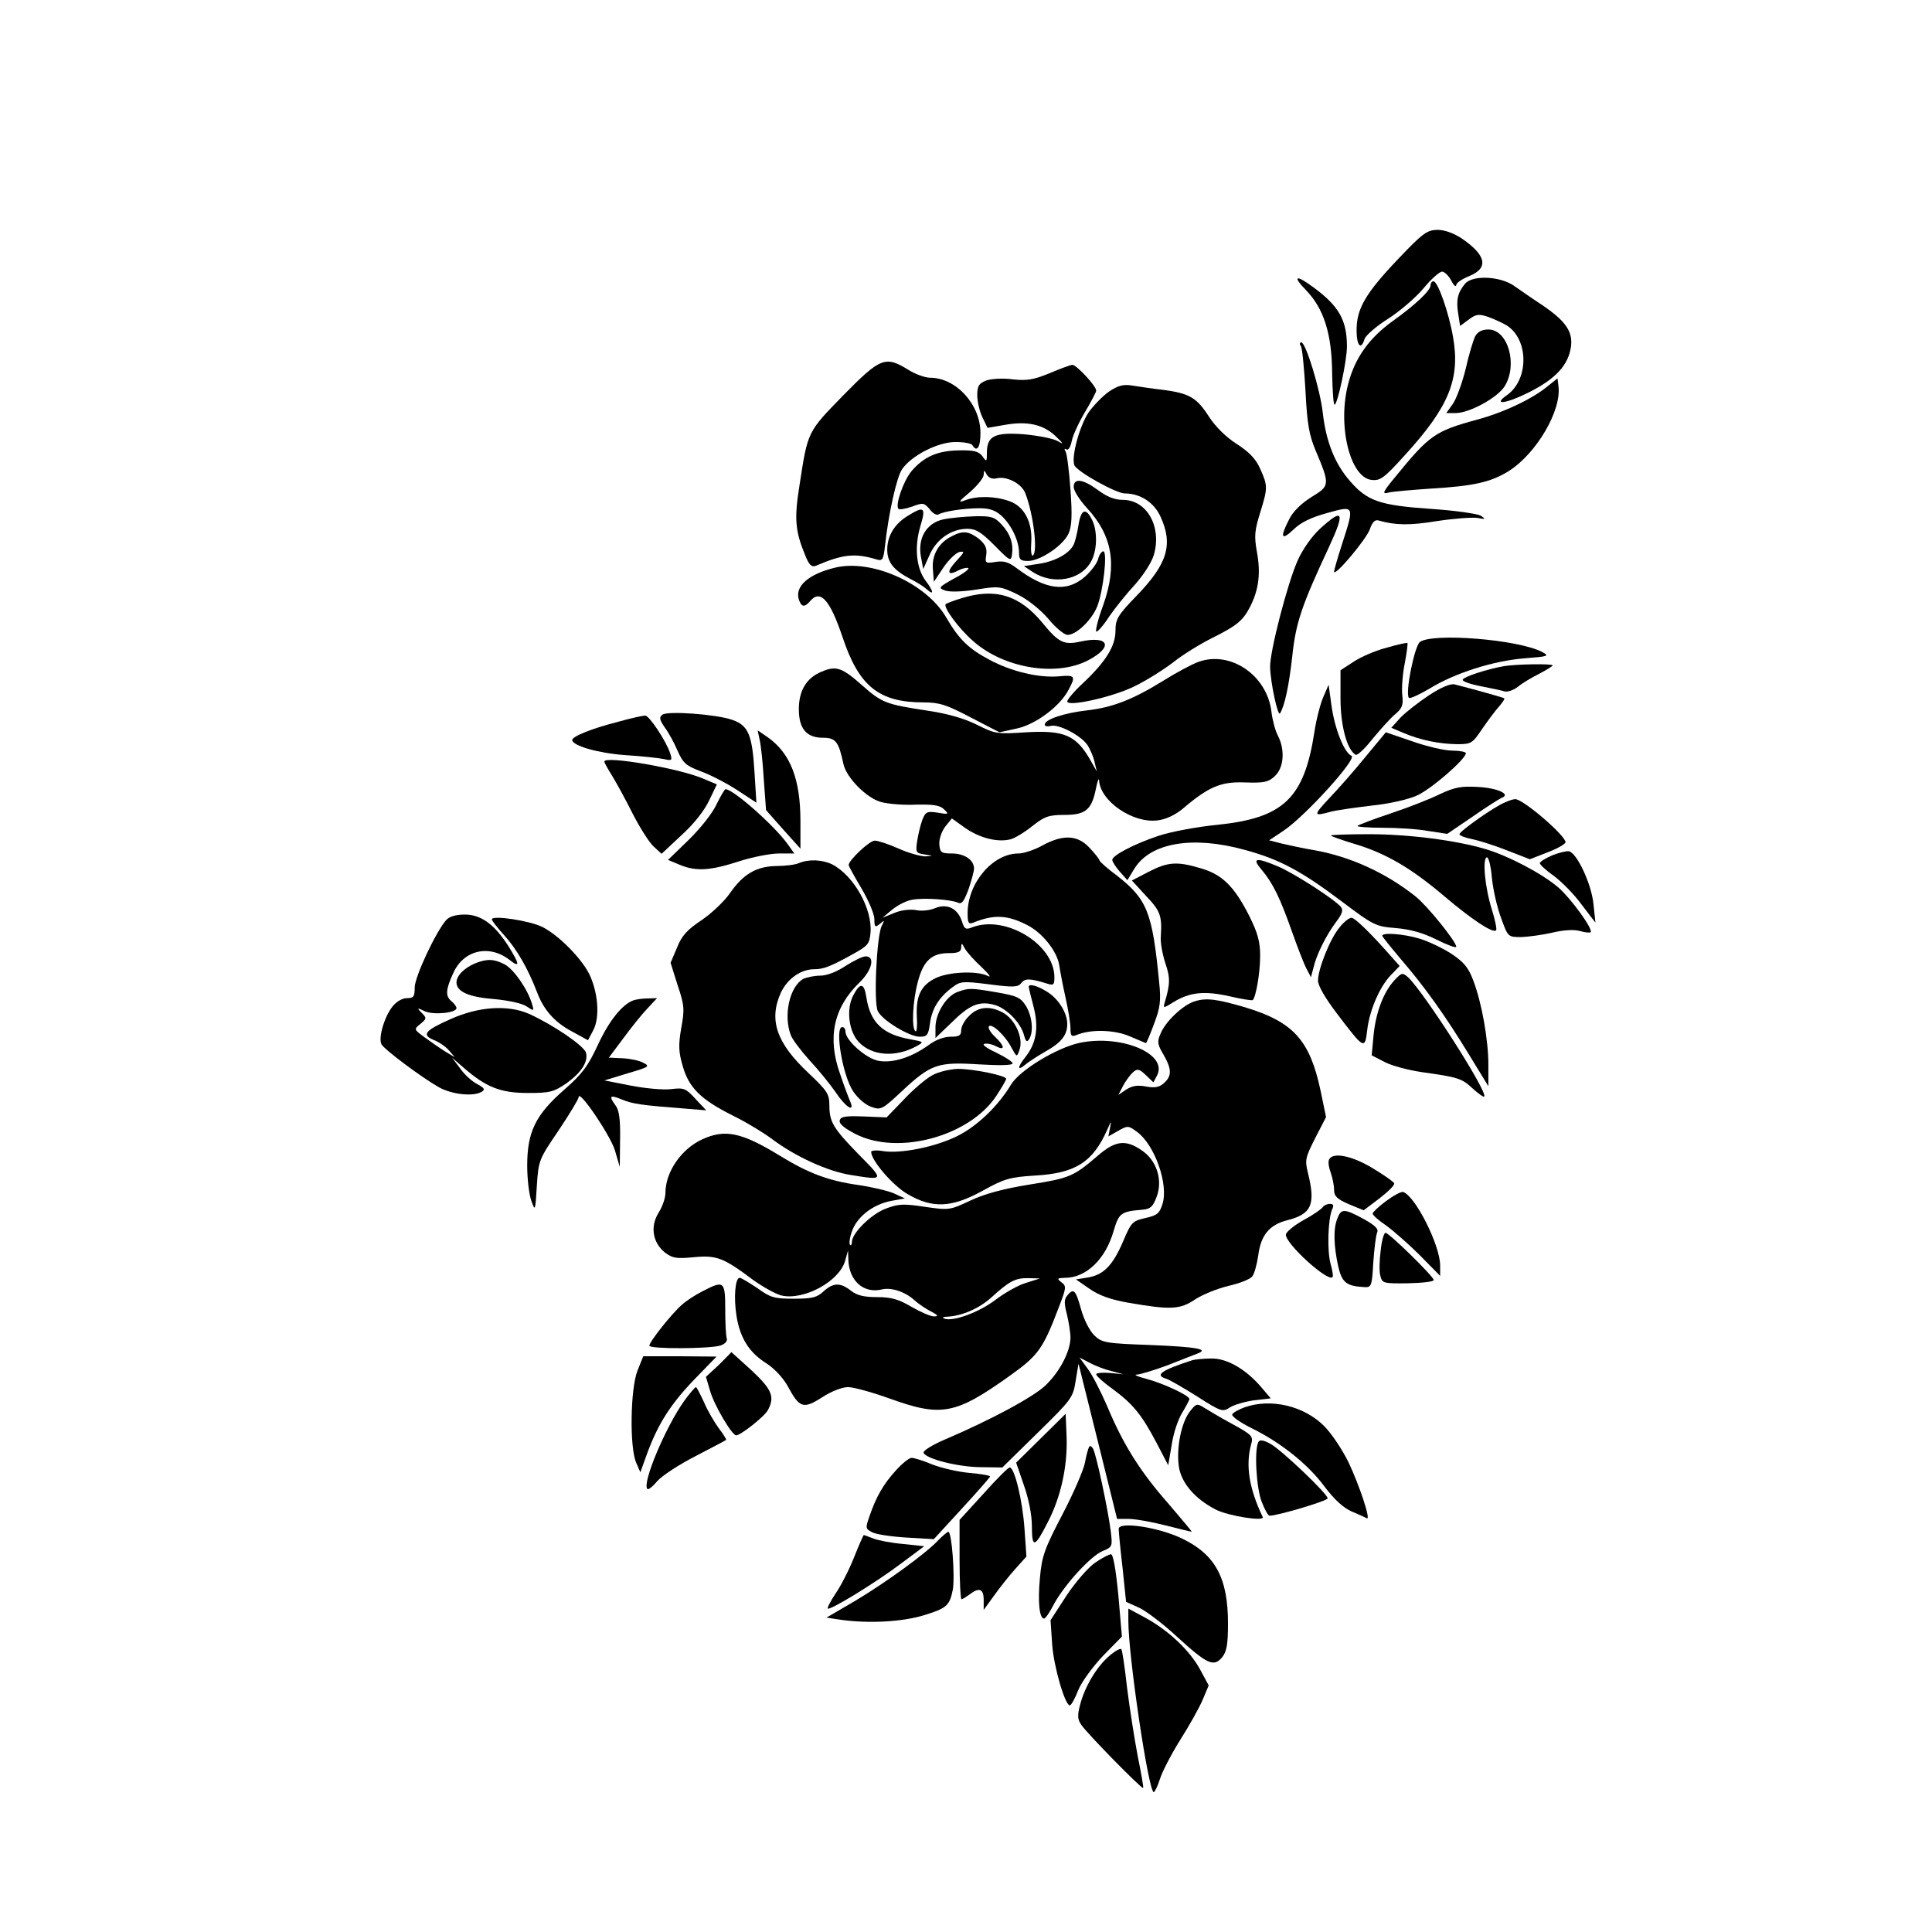 <?xml version="1.0" standalone="no"?>
<!DOCTYPE svg PUBLIC "-//W3C//DTD SVG 20010904//EN"
 "http://www.w3.org/TR/2001/REC-SVG-20010904/DTD/svg10.dtd">
<svg version="1.0" xmlns="http://www.w3.org/2000/svg"
 width="97px" height="97px" viewBox="0 0 601 600"
 preserveAspectRatio="xMidYMid meet">
<g transform="translate(0,600) scale(0.1,-0.1)"
fill="#000000" stroke="none">
<path d="M4350 5200 c-102 -107 -130 -155 -130 -222 0 -49 14 -64 25 -27 4 11
37 40 74 63 37 24 86 66 110 95 23 28 49 51 57 51 7 0 20 -12 28 -27 8 -16 15
-22 16 -15 0 7 18 19 40 28 62 25 54 65 -24 118 -25 16 -52 26 -75 26 -32 -1
-45 -10 -121 -90z"/>
<path d="M4063 5102 c55 -57 80 -135 81 -258 1 -56 4 -100 8 -98 10 6 38 138
38 181 0 82 -25 126 -104 184 -55 41 -67 36 -23 -9z"/>
<path d="M4558 5123 c-23 -27 -29 -51 -22 -93 l6 -39 27 20 c23 17 31 18 61 8
19 -7 45 -19 58 -27 68 -44 68 -168 0 -216 -46 -32 -5 -28 67 8 84 42 124 85
132 143 6 47 -17 80 -91 130 -28 18 -66 45 -85 58 -43 31 -129 35 -153 8z"/>
<path d="M4450 5117 c0 -16 -48 -61 -118 -111 -72 -52 -116 -113 -137 -191
-36 -131 4 -296 72 -303 27 -3 39 6 104 78 137 150 172 237 149 367 -13 75
-47 173 -61 173 -5 0 -9 -6 -9 -13z"/>
<path d="M4589 4959 c-6 -12 -20 -58 -30 -103 -11 -44 -29 -93 -40 -108 l-20
-28 29 0 c43 0 131 48 153 84 41 67 10 176 -51 176 -20 0 -33 -7 -41 -21z"/>
<path d="M4047 4928 c4 -7 10 -69 14 -138 5 -101 11 -137 31 -185 46 -109 45
-111 -12 -146 -32 -20 -58 -45 -70 -70 -29 -56 -24 -67 13 -32 22 22 54 38
105 52 86 24 86 25 47 -96 -14 -43 -25 -82 -25 -86 0 -19 100 100 111 131 8
23 16 31 27 28 52 -15 97 -16 182 -2 52 8 109 12 125 10 26 -5 28 -4 11 7 -11
6 -80 16 -155 21 -159 11 -197 24 -251 86 -47 53 -75 123 -85 212 -8 73 -53
220 -67 220 -5 0 -6 -6 -1 -12z"/>
<path d="M2623 4775 c-112 -115 -110 -111 -136 -280 -17 -105 -13 -143 18
-218 12 -30 20 -37 33 -32 84 36 121 40 188 20 19 -6 22 -2 27 42 11 100 36
213 53 238 28 42 111 85 166 85 26 0 50 -4 53 -10 14 -23 25 -7 25 38 0 89
-76 172 -157 172 -15 0 -46 11 -68 25 -71 44 -87 37 -202 -80z"/>
<path d="M3265 4844 c-49 -20 -70 -24 -115 -19 -30 4 -67 2 -83 -4 -22 -9 -27
-17 -27 -45 0 -20 7 -50 16 -69 l16 -33 52 9 c71 13 120 2 159 -34 26 -25 27
-28 7 -16 -14 8 -61 17 -104 21 -91 7 -116 -5 -116 -57 0 -29 -1 -30 -14 -11
-12 15 -26 19 -73 18 -67 -1 -109 -20 -147 -64 -26 -31 -52 -107 -41 -118 3
-3 22 0 42 7 34 13 38 12 55 -8 9 -13 22 -20 28 -16 15 9 78 19 127 19 31 0
49 -6 69 -24 31 -29 54 -78 54 -115 0 -21 5 -25 28 -25 38 0 109 48 126 85 10
23 12 55 6 136 -4 58 -11 112 -15 119 -5 8 -4 11 2 7 6 -4 13 7 17 26 3 17 22
58 41 90 19 32 35 62 35 67 0 14 -61 80 -74 80 -6 0 -38 -12 -71 -26z m-165
-327 c31 8 77 -16 89 -45 26 -66 40 -185 24 -195 -5 -3 -7 16 -5 41 4 63 -22
112 -68 128 -44 16 -101 17 -137 3 -24 -9 -22 -5 15 26 23 20 42 44 42 53 1
16 1 16 10 0 6 -10 18 -14 30 -11z"/>
<path d="M4815 4804 c-48 -40 -137 -82 -222 -105 -129 -35 -147 -48 -253 -178
-40 -49 -42 -54 -19 -48 13 3 71 8 129 12 135 8 188 20 244 55 86 55 164 188
154 264 l-3 24 -30 -24z"/>
<path d="M3450 4787 c-20 -14 -48 -43 -63 -64 -28 -41 -55 -138 -45 -165 8
-20 130 -88 157 -88 48 0 91 -28 111 -72 40 -87 22 -147 -75 -247 -58 -60 -65
-72 -65 -108 0 -48 -30 -96 -101 -163 -27 -25 -49 -51 -49 -57 0 -18 144 14
211 48 35 17 89 51 119 74 30 24 84 57 120 75 78 39 97 54 120 100 26 52 32
103 20 168 -9 50 -7 67 10 122 24 77 24 84 0 137 -13 30 -34 52 -73 77 -33 21
-66 54 -85 83 -39 61 -61 74 -142 85 -36 4 -81 11 -100 14 -27 4 -43 -1 -70
-19z"/>
<path d="M3340 4490 c0 -11 18 -40 40 -64 81 -87 96 -178 52 -303 -17 -46 -26
-83 -21 -83 4 0 23 21 40 48 18 26 54 71 81 100 27 31 52 70 58 93 24 87 -23
169 -97 169 -26 0 -50 10 -77 30 -47 35 -76 39 -76 10z"/>
<path d="M2825 4401 c-42 -25 -65 -63 -65 -106 0 -39 20 -64 72 -91 18 -9 41
-23 51 -32 23 -21 22 -7 -4 27 -29 39 -35 105 -16 169 18 59 12 64 -38 33z"/>
<path d="M3355 4372 c-4 -26 -11 -54 -16 -63 -14 -27 -59 -51 -108 -58 l-46
-7 27 -18 c64 -42 152 -26 183 34 18 34 19 89 4 124 -20 43 -36 39 -44 -12z"/>
<path d="M2933 4389 c-52 -12 -79 -59 -68 -117 l7 -37 19 42 c21 50 68 83 118
83 27 0 43 -10 85 -52 47 -48 51 -50 54 -29 5 35 -5 65 -32 94 -22 24 -32 27
-83 26 -32 -1 -77 -5 -100 -10z"/>
<path d="M4106 4360 c-25 -23 -54 -64 -69 -98 -32 -71 -87 -284 -86 -332 1
-47 24 -156 31 -144 15 25 28 88 38 178 11 104 29 157 114 339 51 110 45 124
-28 57z"/>
<path d="M2961 4337 c-41 -20 -63 -59 -59 -103 l3 -39 30 45 c17 25 40 46 50
48 17 3 15 -1 -9 -27 -32 -34 -30 -49 4 -31 11 6 26 10 32 8 5 -2 -14 -17 -43
-32 -50 -28 -51 -30 -29 -38 15 -5 52 -4 97 3 70 11 74 11 128 -15 34 -17 71
-47 97 -77 22 -27 49 -49 59 -49 27 0 75 46 92 88 19 48 33 172 19 172 -5 0
-13 -11 -16 -24 -3 -13 -22 -38 -41 -55 -57 -50 -123 -41 -213 27 -25 19 -40
23 -65 19 -32 -5 -33 -4 -29 22 3 21 -3 33 -23 50 -32 24 -50 26 -84 8z"/>
<path d="M2597 4239 c-82 -20 -125 -58 -112 -99 8 -24 18 -25 35 -5 32 38 62
4 101 -112 51 -153 113 -203 252 -203 49 0 71 -7 147 -47 l89 -46 55 12 c59
13 135 70 161 122 22 41 19 45 -32 40 -63 -5 -146 15 -214 51 -66 35 -96 64
-136 133 -62 106 -232 182 -346 154z"/>
<path d="M2991 4144 c-24 -7 -46 -16 -49 -18 -9 -9 40 -76 85 -115 95 -85 259
-112 358 -60 80 42 65 78 -25 58 -50 -11 -67 -3 -116 57 -72 88 -148 111 -253
78z"/>
<path d="M4417 4008 c-17 -13 -47 -162 -34 -174 3 -3 32 10 64 29 80 49 198
86 294 94 76 6 80 7 56 20 -75 39 -340 60 -380 31z"/>
<path d="M4313 3990 c-35 -9 -81 -29 -103 -44 l-40 -26 0 -88 c0 -84 20 -159
47 -175 5 -3 29 19 53 50 25 30 56 65 71 77 21 18 25 28 21 60 -2 20 1 64 8
98 6 33 10 61 8 63 -2 1 -31 -5 -65 -15z"/>
<path d="M3728 3946 c-20 -7 -70 -34 -110 -59 -94 -58 -157 -83 -238 -92 -70
-8 -130 -28 -130 -44 0 -5 8 -7 19 -4 25 6 94 -30 114 -60 9 -14 19 -38 22
-53 l7 -29 -17 30 c-46 83 -83 99 -203 92 -90 -6 -96 -5 -152 23 -40 20 -91
35 -159 45 -125 19 -138 24 -199 78 -62 55 -81 62 -125 43 -48 -19 -72 -59
-72 -117 0 -61 24 -89 75 -89 40 0 49 -12 64 -83 10 -42 72 -105 117 -117 22
-6 71 -10 109 -8 55 1 74 -2 87 -15 16 -15 14 -16 -20 -10 -33 5 -38 3 -48
-23 -6 -16 -13 -46 -16 -66 -5 -34 -4 -37 23 -41 28 -4 28 -4 3 -6 -15 0 -52
10 -83 24 -31 14 -65 25 -75 25 -16 0 -81 -61 -81 -76 0 -3 18 -36 40 -73 22
-37 40 -80 40 -95 0 -25 2 -27 17 -15 15 13 15 12 6 -6 -16 -30 -26 -242 -12
-266 15 -29 98 -79 130 -79 23 0 27 5 32 42 6 45 28 81 70 112 25 19 33 19
114 9 76 -10 90 -9 100 4 12 15 26 15 81 -2 19 -6 22 -4 22 20 0 102 -151 194
-254 156 -22 -9 -26 -7 -34 19 -14 40 -46 55 -83 40 -16 -7 -43 -10 -60 -6
-18 3 -46 0 -67 -9 l-37 -15 30 25 c17 14 44 28 62 31 36 7 120 1 143 -9 12
-6 19 5 33 42 9 27 17 56 17 64 0 27 -30 47 -69 47 -33 0 -37 3 -39 29 -1 16
7 39 18 54 l21 26 42 -30 c45 -31 100 -45 140 -35 13 3 43 21 68 41 38 30 51
35 100 35 66 0 85 16 98 81 5 24 9 36 10 26 4 -65 106 -134 182 -124 26 3 55
17 78 36 81 69 119 85 194 82 60 -2 73 1 93 20 28 26 32 82 9 126 -8 15 -17
49 -20 75 -14 113 -128 190 -227 154z m-675 -949 c23 -22 32 -34 20 -28 -33
17 -123 13 -163 -7 -45 -22 -61 -55 -58 -119 2 -28 0 -49 -4 -46 -13 7 -9 94
7 153 17 66 43 90 96 90 30 0 39 4 39 18 1 15 2 14 11 -3 6 -11 29 -37 52 -58z"/>
<path d="M4680 3933 c-53 -9 -130 -34 -130 -43 0 -5 26 -14 58 -20 31 -6 64
-13 73 -16 9 -2 27 4 40 14 13 11 43 29 67 41 23 12 42 24 42 26 0 6 -113 4
-150 -2z"/>
<path d="M4445 3842 c-33 -22 -73 -53 -89 -70 l-28 -31 38 -16 c54 -23 111
-34 166 -35 45 0 48 2 79 48 18 26 41 57 52 69 11 13 19 24 16 26 -3 2 -87 26
-154 43 -13 3 -42 -9 -80 -34z"/>
<path d="M4117 3838 c-9 -20 -22 -69 -28 -109 -32 -208 -96 -269 -304 -290
-60 -6 -142 -21 -181 -34 -75 -25 -144 -61 -144 -75 0 -5 10 -21 23 -36 l24
-27 22 36 c50 81 182 103 344 58 107 -29 174 -65 298 -158 102 -77 108 -80
171 -85 46 -4 85 -15 127 -36 34 -17 61 -27 61 -22 0 16 -89 126 -126 156 -93
74 -203 124 -314 144 -36 6 -82 16 -103 21 l-39 10 45 30 c66 44 231 225 211
233 -22 9 -52 83 -62 156 l-9 65 -16 -37z"/>
<path d="M2061 3782 c-11 -8 -10 -15 7 -40 12 -16 30 -49 40 -73 17 -38 26
-46 71 -63 28 -10 79 -36 113 -58 l61 -40 -6 96 c-7 115 -19 145 -70 162 -49
17 -198 28 -216 16z"/>
<path d="M1924 3760 c-83 -21 -144 -46 -144 -57 1 -18 81 -41 165 -47 50 -3
103 -9 119 -12 26 -6 28 -5 21 17 -12 38 -66 119 -78 118 -7 0 -44 -8 -83 -19z"/>
<path d="M2363 3704 c4 -16 10 -72 13 -124 l7 -95 53 -60 54 -60 0 85 c0 131
-31 211 -101 261 l-32 22 6 -29z"/>
<path d="M4248 3651 c-34 -42 -85 -100 -112 -128 -52 -56 -51 -58 4 -43 19 5
77 13 127 19 51 5 114 19 140 31 44 19 153 114 153 132 0 4 -19 8 -42 8 -24 0
-80 13 -125 29 l-82 28 -63 -76z"/>
<path d="M1880 3636 c0 -4 11 -23 24 -44 13 -21 42 -74 64 -118 22 -43 51 -89
65 -102 l25 -23 62 58 c39 35 72 78 86 108 l24 50 -43 18 c-74 32 -307 72
-307 53z"/>
<path d="M4480 3535 c-30 -15 -99 -42 -153 -60 -54 -18 -101 -36 -104 -39 -4
-3 32 -6 78 -6 46 0 110 -4 142 -10 l59 -9 78 53 c43 30 84 56 91 59 31 11
-13 31 -74 34 -51 3 -72 -1 -117 -22z"/>
<path d="M2229 3503 c-12 -27 -51 -76 -87 -111 l-64 -62 36 -15 c50 -21 94
-19 183 10 43 14 100 25 126 25 l48 0 -20 28 c-40 57 -170 172 -194 172 -3 0
-15 -21 -28 -47z"/>
<path d="M4682 3509 c-32 -12 -142 -90 -142 -99 0 -4 17 -11 38 -15 20 -4 69
-19 109 -35 l72 -28 56 22 c30 11 55 26 55 31 0 21 -134 136 -157 134 -4 0
-19 -4 -31 -10z"/>
<path d="M4140 3406 c0 -2 33 -14 73 -26 97 -29 175 -74 280 -163 86 -73 151
-116 161 -106 3 3 -3 32 -13 64 -22 70 -30 159 -16 163 6 1 13 -28 16 -65 4
-38 17 -94 29 -125 21 -58 21 -58 63 -58 23 1 67 7 97 14 34 8 66 10 84 5 17
-5 32 -6 34 -4 9 9 -62 106 -100 139 -50 43 -156 99 -228 120 -91 27 -238 46
-362 46 -65 0 -118 -2 -118 -4z"/>
<path d="M3241 3374 c-24 -13 -57 -24 -73 -24 -80 0 -158 -92 -158 -186 0 -30
3 -35 18 -29 64 26 106 24 168 -8 47 -24 92 -81 99 -124 3 -21 12 -67 20 -103
8 -36 15 -78 15 -94 0 -23 3 -27 18 -21 44 19 119 17 167 -4 26 -11 49 -21 50
-21 1 0 13 27 25 60 19 50 22 72 16 128 -21 218 -37 259 -130 332 -31 23 -56
45 -56 49 0 3 -14 21 -31 39 -37 40 -83 42 -148 6z"/>
<path d="M4828 3344 c-21 -9 -38 -20 -38 -24 0 -5 20 -23 44 -40 24 -18 63
-57 86 -89 l43 -56 -6 57 c-6 63 -52 161 -77 165 -8 1 -32 -5 -52 -13z"/>
<path d="M2485 3320 c-11 -5 -42 -9 -70 -9 -62 -1 -103 -25 -144 -84 -17 -25
-57 -63 -88 -84 -45 -30 -62 -48 -77 -86 l-20 -47 22 -70 c21 -62 22 -75 11
-134 -9 -53 -8 -74 5 -118 19 -67 57 -104 155 -153 41 -20 97 -54 125 -75 69
-52 171 -99 242 -110 105 -17 105 -17 27 62 -82 84 -93 103 -93 155 0 35 -7
45 -65 100 -100 94 -124 165 -86 250 21 44 62 73 105 73 28 0 51 9 121 48 45
25 50 31 53 66 6 74 -52 177 -119 212 -31 15 -73 17 -104 4z"/>
<path d="M3925 3299 c35 -42 57 -87 94 -192 17 -48 37 -100 45 -115 l14 -27 8
30 c9 40 40 102 71 143 19 25 22 36 14 46 -19 23 -146 105 -196 126 -69 29
-82 26 -50 -11z"/>
<path d="M3573 3293 l-52 -27 44 -48 c45 -47 50 -62 46 -126 -2 -17 5 -55 14
-83 16 -46 15 -66 -2 -123 -5 -18 -4 -18 28 2 51 31 96 35 173 18 38 -9 71
-14 73 -12 10 10 23 85 23 137 0 44 -7 71 -34 125 -46 91 -84 129 -151 148
-73 22 -102 20 -162 -11z"/>
<path d="M1388 3143 c-33 -38 -98 -177 -98 -210 0 -28 -3 -33 -24 -33 -15 0
-33 -11 -45 -26 -26 -33 -45 -99 -34 -118 10 -17 122 -101 178 -133 41 -23
108 -30 134 -14 11 7 7 12 -15 24 -16 8 -40 30 -53 49 l-25 33 37 -32 c69 -60
114 -78 199 -78 69 0 80 3 120 30 47 34 68 67 61 95 -6 22 -104 88 -177 121
-66 29 -157 23 -244 -16 -81 -36 -91 -49 -53 -65 16 -6 38 -21 48 -33 l18 -21
-30 18 c-16 10 -45 30 -64 44 -34 25 -34 25 -13 42 19 16 20 18 4 34 -16 16
-15 17 10 5 27 -12 98 -5 98 10 0 5 -7 14 -15 21 -20 16 -19 36 5 88 32 72
112 90 175 41 33 -26 32 -14 -3 42 -44 69 -86 99 -136 99 -28 0 -48 -6 -58
-17z"/>
<path d="M1530 3145 c0 -4 18 -27 39 -50 38 -42 73 -102 101 -175 21 -56 54
-94 108 -123 l51 -28 17 32 c21 41 14 120 -14 176 -26 50 -95 119 -144 144
-39 20 -158 38 -158 24z"/>
<path d="M4167 3120 c-29 -34 -67 -129 -67 -166 0 -15 23 -55 59 -102 84 -111
87 -113 94 -52 7 62 39 136 74 172 l27 28 -24 27 c-63 72 -115 123 -126 123
-7 0 -24 -13 -37 -30z"/>
<path d="M4300 3094 c0 -3 26 -35 58 -73 74 -86 137 -174 212 -297 l60 -98 0
66 c0 77 -20 192 -47 263 -15 40 -29 57 -68 83 -28 18 -72 39 -99 47 -49 15
-116 20 -116 9z"/>
<path d="M2630 3000 c-27 -18 -58 -30 -78 -30 -18 0 -42 -5 -53 -10 -42 -23
-63 -113 -39 -175 5 -14 32 -49 58 -78 27 -29 63 -73 81 -99 31 -47 61 -66 46
-30 -4 9 -19 48 -32 87 -40 112 -20 206 61 284 39 38 49 81 19 81 -10 0 -38
-14 -63 -30z"/>
<path d="M1480 3009 c-35 -14 -60 -39 -60 -60 0 -29 39 -46 118 -52 43 -4 85
-13 99 -22 24 -16 25 -16 18 7 -14 47 -57 108 -85 123 -33 17 -54 18 -90 4z"/>
<path d="M4340 2958 c-35 -36 -60 -101 -67 -172 l-6 -64 41 -21 c23 -12 74
-25 114 -31 113 -16 125 -19 159 -51 18 -16 34 -28 36 -25 13 12 -189 327
-237 371 -17 15 -20 14 -40 -7z"/>
<path d="M2654 2908 c-22 -42 -14 -111 17 -144 41 -44 114 -49 179 -14 25 14
25 14 -18 22 -86 15 -125 52 -137 131 -7 45 -19 47 -41 5z"/>
<path d="M3200 2935 c0 -2 7 -30 15 -61 17 -65 9 -114 -25 -157 -25 -31 -26
-45 -2 -25 9 8 38 27 64 42 50 28 68 51 68 86 0 34 -28 79 -63 100 -30 19 -57
26 -57 15z"/>
<path d="M2978 2919 c-35 -13 -68 -67 -68 -110 l0 -33 48 46 c58 58 88 70 136
57 38 -11 82 -56 92 -96 5 -18 9 -21 15 -11 15 22 10 71 -9 103 -17 27 -28 32
-91 43 -82 14 -87 14 -123 1z"/>
<path d="M1970 2893 c-35 -13 -75 -63 -110 -138 -31 -67 -49 -91 -105 -140
-89 -78 -115 -131 -115 -236 0 -42 6 -91 13 -110 12 -33 12 -32 17 47 5 80 7
83 68 173 34 51 62 97 62 103 0 27 99 -119 113 -166 l15 -51 1 86 c1 61 -3 91
-14 105 -22 30 -18 34 19 19 33 -14 59 -18 202 -29 l61 -5 -33 35 c-30 33 -36
36 -76 31 -24 -3 -80 2 -126 11 l-82 16 72 22 c68 20 71 22 49 33 -12 7 -42
13 -65 14 l-42 2 45 60 c24 33 58 75 75 93 l30 32 -30 -1 c-16 0 -36 -3 -44
-6z"/>
<path d="M3716 2890 c-36 -11 -91 -63 -106 -101 -11 -24 -9 -34 9 -64 26 -45
27 -67 2 -89 -14 -13 -28 -16 -55 -11 -26 5 -43 3 -62 -9 l-25 -17 15 29 c8
15 22 34 31 42 13 11 19 10 39 -9 l24 -23 11 21 c36 67 -110 129 -240 102 -71
-15 -187 -85 -214 -130 -40 -67 -107 -131 -169 -161 -70 -34 -174 -54 -228
-46 -21 4 -38 2 -38 -2 0 -27 68 -106 114 -132 77 -45 137 -42 233 11 67 37
83 42 161 47 127 7 181 41 226 142 13 29 14 30 9 7 l-5 -27 30 17 c30 17 32
17 59 -3 55 -40 99 -164 79 -225 -9 -29 -17 -35 -53 -43 -40 -9 -44 -13 -69
-72 -32 -75 -61 -105 -110 -113 l-37 -6 42 -29 c30 -21 66 -34 124 -44 128
-22 158 -21 205 11 23 15 70 34 104 42 35 8 68 21 74 30 6 8 14 37 18 64 8 64
35 96 90 110 76 19 89 49 65 146 -10 41 -9 48 22 109 l34 66 -17 82 c-33 156
-84 213 -230 258 -91 27 -125 32 -162 20z"/>
<path d="M3015 2845 c-14 -13 -25 -33 -25 -45 0 -16 -6 -20 -33 -20 -20 0 -47
-10 -67 -25 -53 -39 -113 -58 -157 -50 -39 7 -103 64 -103 91 0 8 -4 14 -10
14 -24 0 1 -151 34 -200 14 -21 38 -42 56 -48 30 -11 34 -9 96 49 90 84 111
91 239 83 66 -4 105 -3 105 3 0 5 -23 20 -52 34 -30 14 -45 25 -35 27 9 2 25
-2 36 -8 29 -15 26 2 -4 30 -13 12 -22 27 -19 32 8 12 52 -29 71 -67 16 -29
16 -29 24 -7 14 37 -13 97 -53 118 -40 21 -76 17 -103 -11z"/>
<path d="M2900 2660 c-19 -10 -59 -44 -88 -75 l-54 -56 -71 3 c-58 2 -72 0
-75 -13 -2 -10 15 -24 50 -42 132 -67 352 -7 436 117 17 26 32 51 32 55 0 10
-101 31 -150 31 -25 -1 -61 -9 -80 -20z"/>
<path d="M2185 2461 c-66 -30 -115 -102 -115 -167 0 -15 -9 -42 -21 -61 -27
-43 -19 -93 19 -124 24 -18 35 -20 89 -15 72 7 93 -1 185 -70 32 -23 72 -45
89 -49 70 -16 180 44 198 108 l9 32 1 -28 c2 -67 48 -107 105 -93 29 7 73 -8
101 -34 11 -10 34 -26 50 -34 23 -12 26 -16 10 -16 -11 0 -42 14 -70 30 -39
23 -62 30 -106 30 -41 0 -63 5 -82 20 -33 26 -55 25 -85 -2 -20 -19 -35 -23
-92 -23 -61 0 -73 3 -114 33 -26 17 -50 32 -55 32 -14 0 -19 -61 -10 -118 11
-69 39 -114 93 -148 25 -16 52 -45 67 -72 36 -67 48 -71 106 -34 29 19 63 32
81 32 17 0 75 -16 128 -35 163 -59 206 -51 379 73 85 61 100 82 149 211 23 60
24 65 8 77 -15 12 -14 13 11 14 66 0 126 58 151 145 17 57 22 61 91 67 24 2
32 10 43 40 20 52 0 114 -47 145 -50 34 -82 30 -137 -18 -75 -64 -86 -69 -212
-89 -81 -13 -140 -29 -184 -50 -64 -30 -66 -30 -142 -19 -66 10 -82 9 -121 -6
-45 -17 -105 -76 -105 -104 0 -8 -3 -12 -6 -8 -3 3 -1 22 6 41 15 45 65 84
121 95 l44 8 -35 16 c-19 8 -70 20 -112 26 -91 13 -153 36 -244 92 -118 72
-169 82 -239 50z m1006 -447 c-24 -7 -66 -31 -95 -53 -50 -38 -131 -68 -158
-58 -8 3 -5 6 7 6 47 2 100 25 139 60 55 50 74 61 116 60 l35 -1 -44 -14z"/>
<path d="M4134 2397 c-3 -8 0 -26 6 -41 5 -15 10 -38 10 -52 0 -20 9 -29 46
-45 l46 -19 49 37 c27 21 48 41 46 47 -2 5 -32 26 -67 47 -66 40 -126 51 -136
26z"/>
<path d="M4312 2269 c-23 -17 -42 -35 -42 -39 0 -5 19 -22 43 -38 23 -17 70
-58 105 -93 l62 -63 0 32 c0 63 -77 216 -115 229 -6 2 -30 -11 -53 -28z"/>
<path d="M4115 2250 c-4 -6 -31 -25 -61 -41 -30 -17 -54 -37 -54 -45 0 -29
130 -147 145 -132 3 2 0 21 -6 42 -11 41 -8 139 5 169 6 12 4 17 -7 17 -9 0
-19 -5 -22 -10z"/>
<path d="M4160 2214 c-13 -32 -11 -85 3 -149 12 -51 26 -61 83 -64 20 -1 22 5
26 77 3 42 8 84 12 93 5 11 -6 22 -42 42 -61 33 -70 33 -82 1z"/>
<path d="M4295 2115 c-4 -30 -5 -66 -1 -79 6 -23 9 -24 86 -23 44 1 80 5 80
10 0 11 -139 147 -150 147 -5 0 -12 -25 -15 -55z"/>
<path d="M2185 1988 c-22 -11 -51 -30 -64 -42 -32 -28 -101 -115 -101 -127 0
-11 184 -10 220 0 15 5 23 13 21 22 -3 8 -5 49 -5 92 0 87 -4 90 -71 55z"/>
<path d="M3320 1975 c-10 -12 -10 -25 -1 -59 6 -25 11 -57 11 -73 -1 -42 -32
-103 -76 -146 -37 -37 -174 -110 -317 -171 -37 -16 -66 -34 -64 -40 6 -19 109
-45 179 -45 l66 -1 110 108 c105 103 110 109 118 161 l9 54 60 -241 60 -242
36 0 c20 0 71 -9 114 -20 43 -11 80 -20 82 -20 2 0 -31 39 -72 87 -88 100
-141 184 -191 304 -20 46 -47 99 -61 117 l-25 34 31 -16 c16 -9 47 -21 68 -26
l38 -10 -42 4 c-24 2 -43 0 -43 -4 0 -5 22 -25 50 -45 64 -47 91 -80 137 -167
l37 -71 11 64 c5 35 20 80 33 100 12 20 22 39 22 42 0 11 -84 50 -135 63 -27
7 -40 13 -28 13 12 1 55 14 95 29 40 16 82 32 92 36 39 14 0 21 -145 27 -140
5 -151 7 -175 30 -14 14 -32 48 -41 81 -17 61 -23 67 -43 43z"/>
<path d="M2236 1759 l-40 -37 13 -44 c13 -45 68 -138 81 -138 14 0 89 59 99
79 22 41 12 64 -51 123 -35 32 -63 57 -63 57 0 -1 -18 -19 -39 -40z"/>
<path d="M1983 1741 c-22 -56 -25 -238 -4 -286 l13 -30 22 61 c34 91 72 151
147 229 l68 70 -114 1 -114 0 -18 -45z"/>
<path d="M3710 1774 c-99 -32 -119 -47 -82 -58 10 -3 53 -28 96 -55 75 -48 80
-49 102 -34 13 8 47 18 75 22 l52 6 -28 33 c-48 57 -108 92 -157 91 -24 0 -50
-3 -58 -5z"/>
<path d="M2129 1648 c-58 -81 -133 -258 -115 -275 3 -3 17 8 31 25 14 16 67
51 118 77 50 26 94 49 96 51 1 1 -9 18 -23 36 -14 19 -35 55 -46 81 -12 26
-23 47 -25 47 -3 0 -19 -19 -36 -42z"/>
<path d="M3702 1615 c-27 -34 -43 -113 -35 -171 7 -51 49 -101 115 -135 39
-20 154 -38 146 -23 -42 88 -54 160 -36 226 7 25 4 29 -60 64 -37 20 -77 44
-88 51 -20 13 -24 11 -42 -12z"/>
<path d="M3871 1627 c-19 -7 -36 -17 -38 -22 -2 -6 25 -25 59 -42 92 -45 177
-113 228 -182 30 -40 58 -66 85 -78 22 -9 43 -19 47 -21 13 -6 -23 102 -57
174 -19 39 -53 90 -76 113 -63 63 -166 87 -248 58z"/>
<path d="M3238 1531 l-77 -76 24 -70 c15 -42 25 -93 25 -128 0 -70 9 -67 50
14 41 79 61 175 58 263 l-3 73 -77 -76z"/>
<path d="M3915 1520 c-14 -23 -7 -145 10 -187 9 -24 20 -43 24 -43 22 -1 181
46 181 54 0 14 -142 149 -177 169 -21 12 -34 14 -38 7z"/>
<path d="M3388 1504 c-3 -5 -9 -27 -13 -49 -4 -22 -35 -94 -70 -161 -56 -107
-64 -130 -70 -197 -7 -75 -2 -127 13 -127 4 0 18 20 30 44 33 61 115 151 152
166 31 13 31 14 25 64 -9 69 -45 238 -55 255 -4 7 -10 10 -12 5z"/>
<path d="M2787 1431 c-39 -43 -61 -81 -82 -142 -13 -37 -13 -39 7 -50 12 -7
60 -14 108 -17 l85 -5 88 96 c48 52 87 97 87 99 0 3 -28 8 -63 11 -35 3 -87
15 -116 26 -28 12 -58 21 -65 21 -8 0 -30 -18 -49 -39z"/>
<path d="M3059 1358 l-74 -81 0 -124 c0 -67 3 -123 6 -123 3 0 14 7 25 15 30
23 44 18 44 -17 l0 -31 32 44 c17 24 47 62 66 83 l35 39 -6 86 c-6 88 -31 191
-46 191 -5 0 -42 -37 -82 -82z"/>
<path d="M3480 1249 c0 -8 5 -62 12 -121 l11 -106 40 -18 c22 -10 76 -51 119
-91 93 -85 114 -95 140 -63 14 17 18 40 18 105 0 141 -39 214 -143 264 -72 35
-197 54 -197 30z"/>
<path d="M2919 1214 c-38 -41 -162 -131 -259 -189 l-89 -52 46 -7 c88 -12 190
-6 256 14 72 22 81 30 91 80 7 39 -3 180 -14 180 -3 0 -17 -12 -31 -26z"/>
<path d="M2657 1161 c-15 -38 -41 -89 -57 -112 -16 -24 -27 -45 -25 -48 7 -6
145 78 225 138 l75 56 -65 7 c-36 3 -78 11 -93 17 -16 6 -29 11 -30 11 -1 0
-15 -31 -30 -69z"/>
<path d="M3407 1144 c-21 -14 -61 -60 -89 -102 l-50 -77 5 -75 c5 -70 40 -190
55 -190 4 0 16 21 26 47 11 27 46 74 78 108 l58 59 -11 128 c-8 81 -16 128
-23 128 -6 0 -29 -12 -49 -26z"/>
<path d="M3510 963 c0 -111 63 -533 79 -533 3 0 12 18 19 40 7 23 35 77 63
122 28 44 60 101 70 125 l19 45 -27 50 c-32 59 -99 122 -171 161 l-52 28 0
-38z"/>
<path d="M3451 854 c-38 -32 -76 -94 -91 -152 -9 -34 -8 -46 4 -63 19 -28 188
-200 192 -196 2 1 -6 46 -17 100 -10 53 -25 148 -33 212 -7 63 -15 118 -18
120 -3 3 -20 -6 -37 -21z"/>
</g>
</svg>
